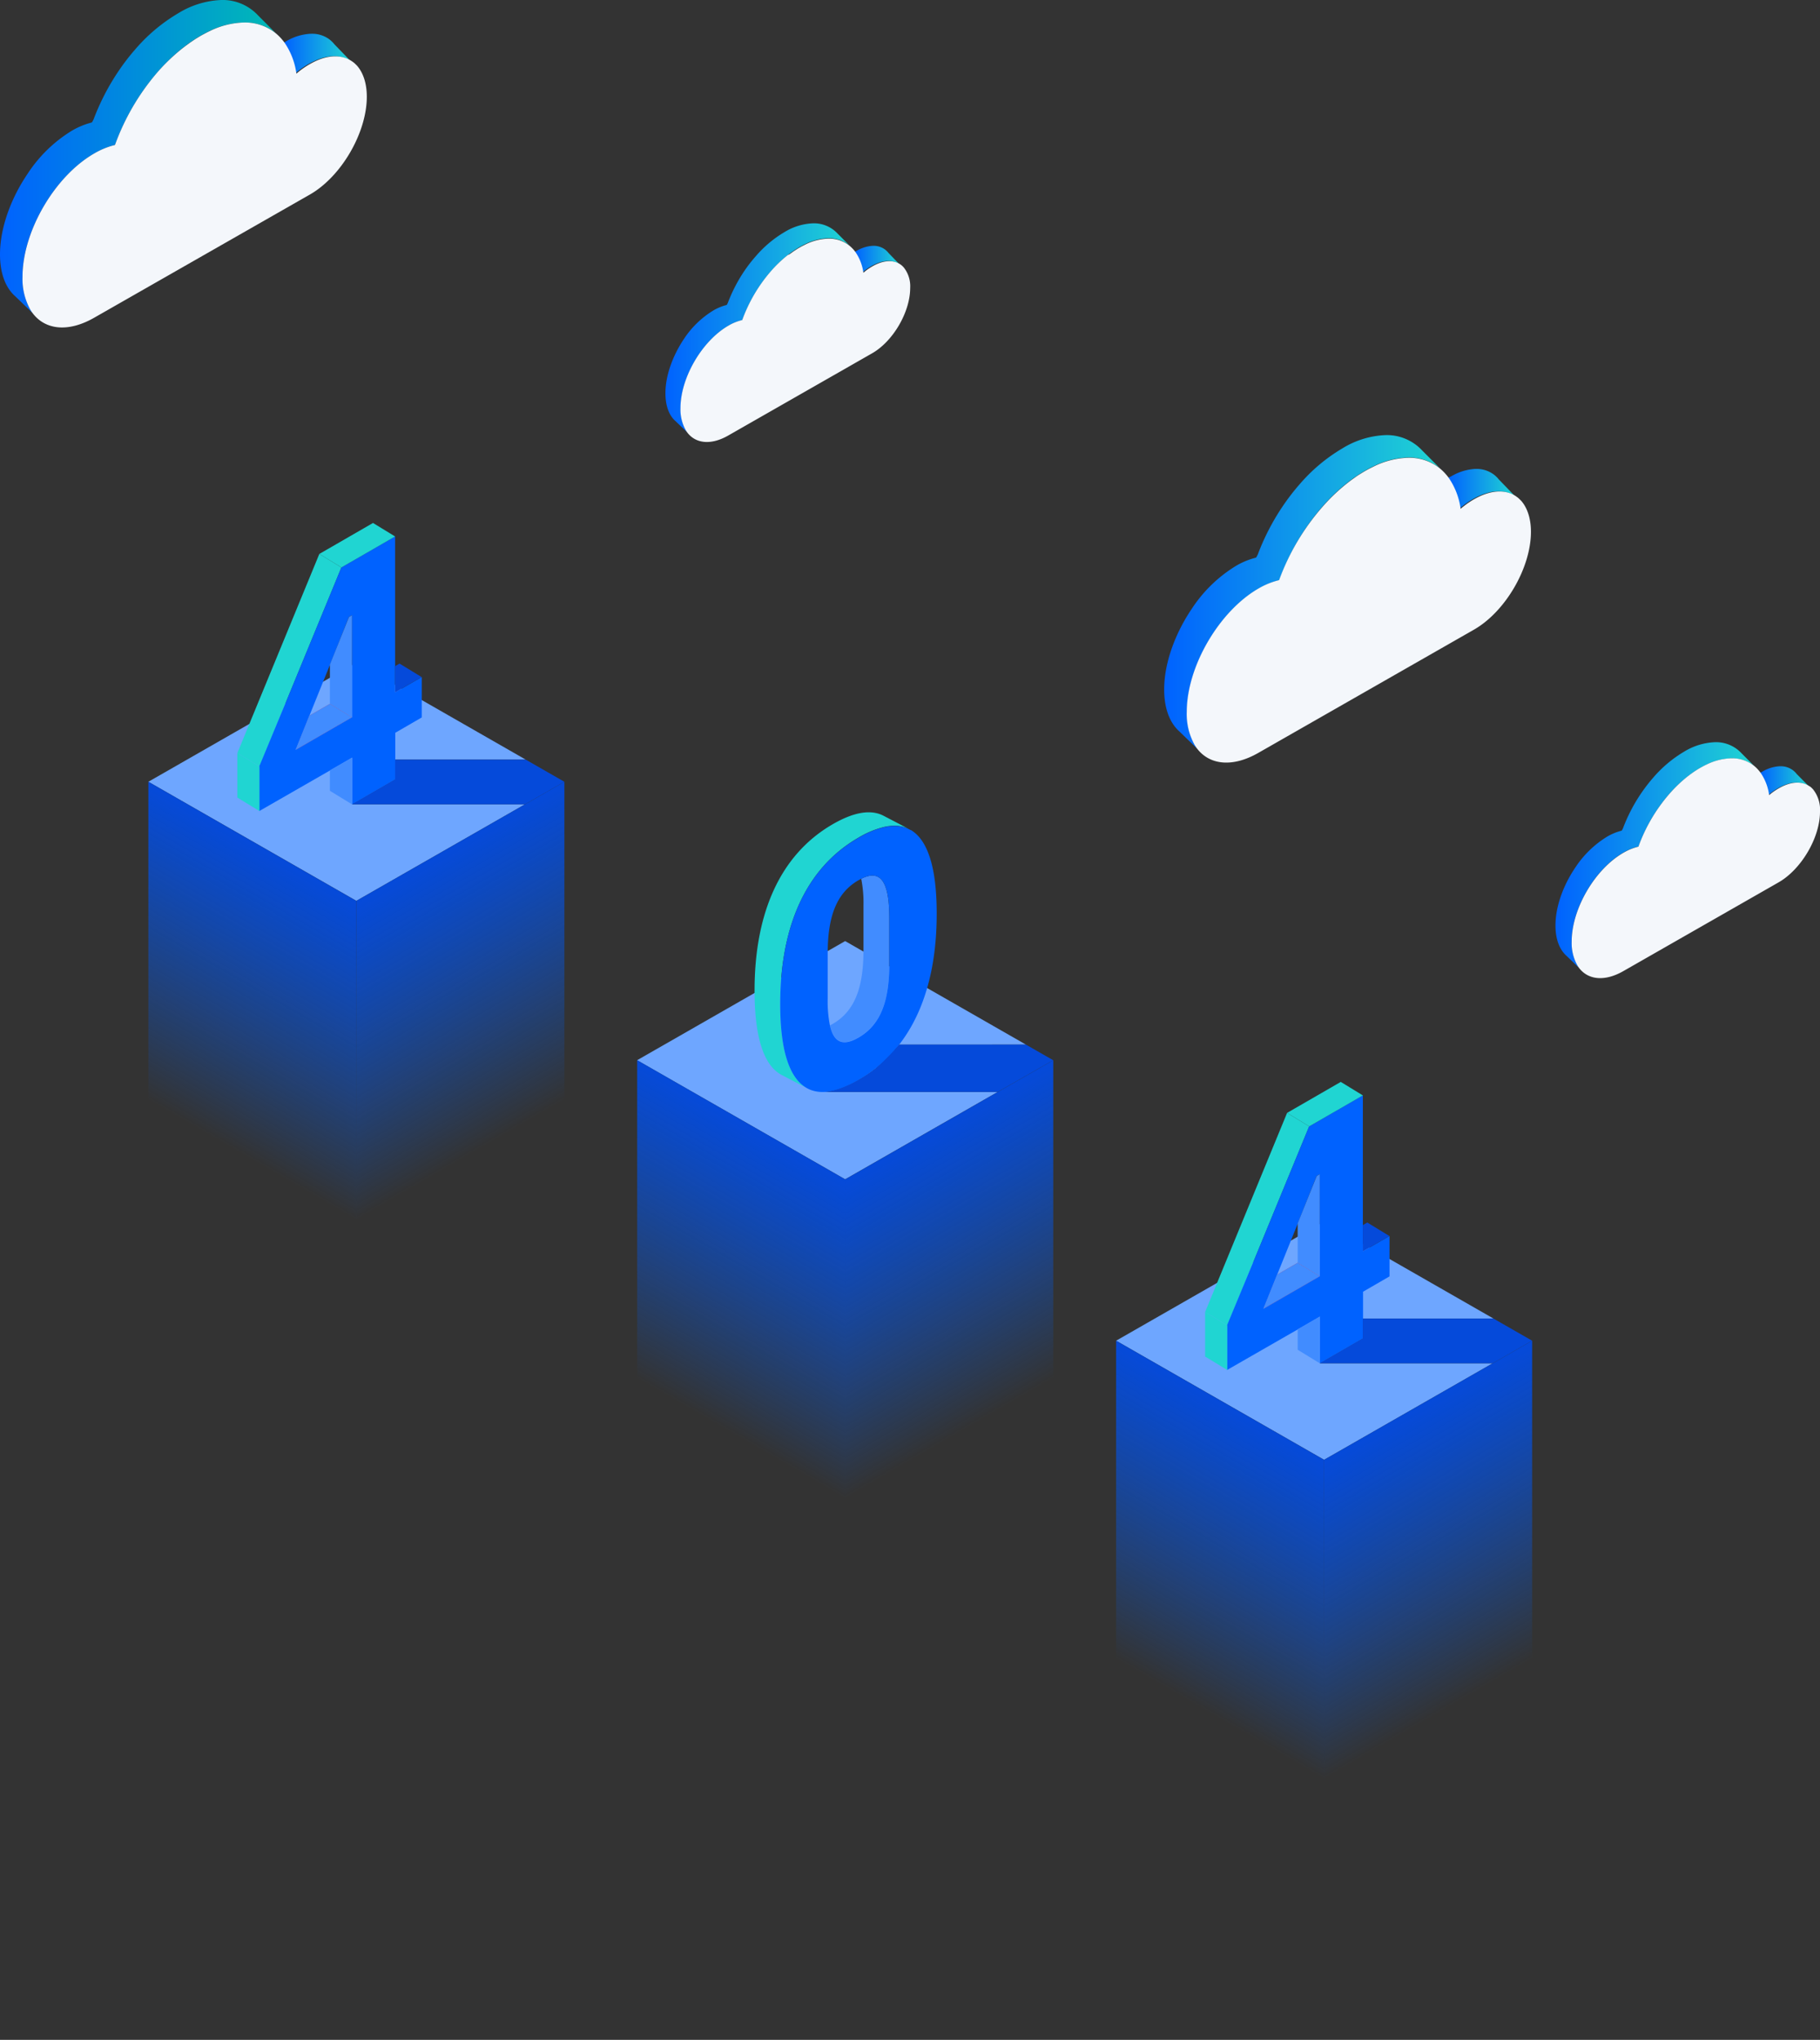 <svg xmlns="http://www.w3.org/2000/svg" xmlns:xlink="http://www.w3.org/1999/xlink" viewBox="0 0 485.2 543.77"><rect x="0" y="0" width="485.2" height="543.77" fill="#333333" stroke="none"/><defs><style>.cls-1{fill:#6ea6ff;}.cls-2{fill:url(#linear-gradient);}.cls-3{fill:url(#linear-gradient-2);}.cls-4{fill:#ec1c24;}.cls-5{fill:#20d5d2;}.cls-6{fill:#0062ff;}.cls-7{fill:#418cff;}.cls-8{fill:#054ada;}.cls-9{fill:url(#linear-gradient-3);}.cls-10{fill:url(#linear-gradient-4);}.cls-11{fill:#00a551;}.cls-12{fill:url(#New_Gradient_Swatch_7);}.cls-13{fill:url(#New_Gradient_Swatch_7-2);}.cls-14{fill:#f4f7fb;}.cls-15{fill:url(#New_Gradient_Swatch_7-3);}.cls-16{fill:url(#New_Gradient_Swatch_7-4);}.cls-17{fill:url(#linear-gradient-5);}.cls-18{fill:url(#New_Gradient_Swatch_7-5);}.cls-19{fill:url(#New_Gradient_Swatch_7-6);}.cls-20{fill:url(#New_Gradient_Swatch_7-7);}.cls-21{fill:url(#linear-gradient-6);}.cls-22{fill:url(#linear-gradient-7);}</style><linearGradient id="linear-gradient" x1="33.75" y1="359.66" x2="100.81" y2="243.51" gradientUnits="userSpaceOnUse"><stop offset="0.45" stop-color="#0062ff" stop-opacity="0"/><stop offset="1" stop-color="#054ada"/></linearGradient><linearGradient id="linear-gradient-2" x1="156.27" y1="359.66" x2="89.2" y2="243.5" xlink:href="#linear-gradient"/><linearGradient id="linear-gradient-3" x1="164.07" y1="433.89" x2="231.13" y2="317.74" xlink:href="#linear-gradient"/><linearGradient id="linear-gradient-4" x1="286.59" y1="433.89" x2="219.52" y2="317.73" xlink:href="#linear-gradient"/><linearGradient id="New_Gradient_Swatch_7" x1="-863.69" y1="87.45" x2="-814.61" y2="87.45" gradientTransform="matrix(-1, 0, 0, 1, -637.21, 0)" gradientUnits="userSpaceOnUse"><stop offset="0" stop-color="#20d5d2"/><stop offset="1" stop-color="#0062ff"/></linearGradient><linearGradient id="New_Gradient_Swatch_7-2" x1="-877.01" y1="69.1" x2="-865.05" y2="69.1" xlink:href="#New_Gradient_Swatch_7"/><linearGradient id="New_Gradient_Swatch_7-3" x1="-1021.13" y1="157.78" x2="-947.57" y2="157.78" xlink:href="#New_Gradient_Swatch_7"/><linearGradient id="New_Gradient_Swatch_7-4" x1="-1041.08" y1="130.28" x2="-1023.17" y2="130.28" xlink:href="#New_Gradient_Swatch_7"/><linearGradient id="linear-gradient-5" x1="-710.77" y1="41.79" x2="-637.21" y2="41.79" gradientTransform="matrix(-1, 0, 0, 1, -637.21, 0)" gradientUnits="userSpaceOnUse"><stop offset="0" stop-color="#00bab6"/><stop offset="1" stop-color="#0062ff"/></linearGradient><linearGradient id="New_Gradient_Swatch_7-5" x1="-730.72" y1="14.29" x2="-712.8" y2="14.29" xlink:href="#New_Gradient_Swatch_7"/><linearGradient id="New_Gradient_Swatch_7-6" x1="-1104.94" y1="227.95" x2="-1051.89" y2="227.95" xlink:href="#New_Gradient_Swatch_7"/><linearGradient id="New_Gradient_Swatch_7-7" x1="-1119.33" y1="208.11" x2="-1106.41" y2="208.11" xlink:href="#New_Gradient_Swatch_7"/><linearGradient id="linear-gradient-6" x1="291.75" y1="508.66" x2="358.81" y2="392.51" xlink:href="#linear-gradient"/><linearGradient id="linear-gradient-7" x1="414.27" y1="508.66" x2="347.2" y2="392.5" xlink:href="#linear-gradient"/></defs><title>Asset 6</title><g id="Layer_2" data-name="Layer 2"><g id="Layer_25" data-name="Layer 25"><polygon class="cls-1" points="93.83 214.41 139.97 214.41 95 240.15 39.55 208.4 66.48 192.98 76.11 187.46 86.1 181.74 87.95 180.68 93.83 177.31 95 176.64 105.33 182.55 107.09 183.56 112.39 186.59 140.16 202.5 105.33 202.5 105.33 207.76 93.83 214.41"/><polygon class="cls-2" points="39.55 363.01 39.55 208.4 95 240.16 95 394.77 39.55 363.01"/><polygon class="cls-3" points="150.46 208.4 150.46 363.01 95 394.76 95 240.15 139.97 214.41 139.98 214.41 150.46 208.4"/><path class="cls-4" d="M88,187.61l-5.48,3.16h0l-3.66,9.11,15-8.67Z"/><polygon class="cls-5" points="91.02 151.26 69.17 204.34 63.28 200.74 85.13 147.67 91.02 151.26"/><path class="cls-6" d="M107.09,183.56l-.58.33-1.18.68V143l-5.9,3.4L91,151.27l-14.9,36.19-7,16.88v11.88L88,205.37l5.88-3.4v12.44l11.5-6.64V195.34l7.06-4.09V180.49Zm-13.26,7.65-15,8.67,3.66-9.11,3.63-9L88,177.15,93,164.49l.8-.46Z"/><polygon class="cls-7" points="93.83 164.02 93.83 191.21 87.95 187.61 87.95 177.15 93.03 164.49 93.83 164.02"/><polygon class="cls-5" points="105.33 143.01 99.44 146.41 91.02 151.26 85.13 147.67 99.44 139.41 105.33 143.01"/><polygon class="cls-5" points="69.17 204.34 69.17 216.21 63.28 212.62 63.28 200.74 69.17 204.34"/><polygon class="cls-7" points="93.83 201.97 93.83 214.41 87.95 210.81 87.95 205.37 93.83 201.97"/><polygon class="cls-7" points="93.83 191.21 78.81 199.88 82.47 190.77 87.95 187.61 93.83 191.21"/><polygon class="cls-8" points="112.4 180.49 106.51 183.89 105.33 184.57 105.33 177.58 106.51 176.89 112.4 180.49"/><polygon class="cls-8" points="150.46 208.4 139.98 214.41 93.83 214.41 105.33 207.76 105.33 202.5 140.16 202.5 150.46 208.4"/><path class="cls-1" d="M219.82,291.08H266l-40.69,23.3-55.46-31.75,55.46-31.76,48.18,27.59H239.73a59.76,59.76,0,0,1-6.23,6.32C230.93,286.85,224.93,290.73,219.82,291.08Z"/><polygon class="cls-9" points="169.87 437.24 169.87 282.63 225.33 314.39 225.33 469 169.87 437.24"/><polygon class="cls-10" points="280.79 282.63 280.79 437.24 225.33 469 225.33 314.38 266.02 291.08 280.79 282.63"/><path class="cls-5" d="M242.22,220.94a8.44,8.44,0,0,0-3.62-.82,12,12,0,0,0-2.95.33,24.71,24.71,0,0,0-6.78,2.83C214.68,231.47,208,247.23,208,267.65c0,7.32.85,13.05,2.61,17a13.89,13.89,0,0,0,1.62,2.83A9.18,9.18,0,0,0,215,290l-6.42-3.34-.17-.09h0l-.14-.07-.11-.06c-4.74-2.7-7-10.42-7-22.36,0-20.42,6.66-36.17,20.85-44.37,5.79-3.34,10.32-4,13.67-2.18h0Z"/><path class="cls-11" d="M208.4,286.54h0l-.14-.08Z"/><path class="cls-7" d="M229.6,234.26a33.31,33.31,0,0,1,.6,7.09v11.82c0,9.49-2,16.21-8.22,19.79-.24.14-.49.27-.72.39,1,4.31,3.27,5.71,7.61,3.2,6.21-3.58,8.22-10.29,8.22-19.78V245C237.09,235.83,235.23,231.43,229.6,234.26Z"/><path class="cls-6" d="M237.09,245v11.82c0,9.49-2,16.2-8.22,19.78-4.34,2.51-6.63,1.11-7.61-3.2a33.23,33.23,0,0,1-.61-7.09V254.44c0-9.49,2-16.21,8.22-19.79l.73-.39C235.23,231.43,237.09,235.83,237.09,245Zm5.7-23.71-.09-.05-.48-.25a8.44,8.44,0,0,0-3.62-.82,12,12,0,0,0-2.95.33,24.71,24.71,0,0,0-6.78,2.83C214.68,231.47,208,247.23,208,267.65c0,7.32.85,13.05,2.61,17a13.89,13.89,0,0,0,1.62,2.83A9.18,9.18,0,0,0,215,290l.28.16.3.15h0c3.3,1.55,7.71.84,13.28-2.38,14.19-8.19,20.86-23.95,20.86-44.36C249.73,231.68,247.48,224,242.79,221.24Z"/><path class="cls-8" d="M280.79,282.63,266,291.08h-46.2c5.11-.35,11.11-4.23,13.68-6.3a59.76,59.76,0,0,0,6.23-6.32h33.79Z"/><path class="cls-12" d="M177.4,104.82c0,3.41,1,6,2.72,7.47l3.14,3,0,0h0l-.18-.26a3.28,3.28,0,0,1-.2-.31,11.28,11.28,0,0,1-1.43-5.91c0-8.09,5.72-17.92,12.78-22a13.33,13.33,0,0,1,3.66-1.48,41.07,41.07,0,0,1,7.71-13.1A33.69,33.69,0,0,1,210,68l.42-.33c.29-.22.57-.42.86-.62s.58-.4.88-.59.67-.42,1-.61l.51-.29.25-.13c.25-.14.51-.26.76-.38h0a14.79,14.79,0,0,1,6.08-1.54,8.73,8.73,0,0,1,5.72,1.94l-3.19-3.19h0a8.59,8.59,0,0,0-6.55-2.73,15.68,15.68,0,0,0-7.6,2.34,30.47,30.47,0,0,0-7.6,6.37,39.1,39.1,0,0,0-3.11,4h0v0a41.64,41.64,0,0,0-4.4,8.51l-.24.48-.1.08a13.45,13.45,0,0,0-3.5,1.44,24.87,24.87,0,0,0-7.87,7.62h0C179.32,94.87,177.4,100.14,177.4,104.82Z"/><path class="cls-13" d="M227.84,67.21a12.72,12.72,0,0,1,2.06,5.43h0l.26-.22.33-.26a14.73,14.73,0,0,1,1.81-1.22c2.95-1.69,5.6-1.76,7.45-.52l0,0-2.89-3a5.81,5.81,0,0,0-.9-.89l0,0h0a5.08,5.08,0,0,0-3.14-1h-.17a9.37,9.37,0,0,0-4.35,1.38Z"/><path class="cls-14" d="M181.41,108.81a11.28,11.28,0,0,0,1.43,5.91l.2.31.18.26h0c2.23,2.95,6.29,3.46,10.92.81L232.5,94.18c5.6-3.2,10.14-11,10.15-17.4a8.06,8.06,0,0,0-1.75-5.53s0,0,0,0l-.43-.43c-.14-.12-.29-.23-.44-.34l0,0c-1.85-1.24-4.51-1.17-7.45.52a14.82,14.82,0,0,0-1.82,1.22l-.32.26-.27.22h0a12.59,12.59,0,0,0-2.06-5.43,6.55,6.55,0,0,0-.45-.59s0,0,0,0a9.11,9.11,0,0,0-1.12-1.12,8.73,8.73,0,0,0-5.72-1.94,14.79,14.79,0,0,0-6.08,1.54h0l-.75.38-.26.13-.51.29c-.34.19-.68.4-1,.61s-.59.38-.88.59l-.86.62L210,68a33.69,33.69,0,0,0-4.42,4.22,41.25,41.25,0,0,0-7.71,13.1,13.33,13.33,0,0,0-3.66,1.48C187.13,90.89,181.41,100.72,181.41,108.81Z"/><path class="cls-15" d="M310.36,183.81c0,5.11,1.53,8.94,4.08,11.2l4.71,4.56,0-.06h0l-.27-.38-.3-.47a16.85,16.85,0,0,1-2.14-8.86c0-12.12,8.57-26.86,19.16-32.92a20.37,20.37,0,0,1,5.47-2.22A61.74,61.74,0,0,1,352.58,135a49.64,49.64,0,0,1,6.62-6.31l.64-.5c.43-.32.85-.63,1.29-.93s.87-.6,1.31-.88,1-.63,1.52-.92l.76-.43.38-.2c.38-.2.75-.38,1.13-.56h0a22,22,0,0,1,9.11-2.31,13,13,0,0,1,8.58,2.91l-4.78-4.79h0a12.85,12.85,0,0,0-9.82-4.09,23.66,23.66,0,0,0-11.39,3.5A45.64,45.64,0,0,0,346.55,129a59.34,59.34,0,0,0-4.66,6.06h0l0,0a62,62,0,0,0-6.58,12.77l-.37.71-.14.12a20.14,20.14,0,0,0-5.25,2.16,37.31,37.31,0,0,0-11.8,11.42h0C313.24,168.91,310.36,176.8,310.36,183.81Z"/><path class="cls-16" d="M386,127.45a19,19,0,0,1,3.09,8.14h0l.4-.35.48-.38a23.13,23.13,0,0,1,2.72-1.83c4.42-2.53,8.39-2.64,11.17-.78l.06.05-4.34-4.49a7.64,7.64,0,0,0-1.35-1.32l0,0h0a7.69,7.69,0,0,0-4.71-1.49h-.26a14.1,14.1,0,0,0-6.51,2.06C386.41,127.16,386.18,127.3,386,127.45Z"/><path class="cls-14" d="M316.38,189.79a16.85,16.85,0,0,0,2.14,8.86l.3.47.27.38h0c3.35,4.42,9.43,5.17,16.37,1.2l57.47-32.84c8.39-4.79,15.2-16.47,15.21-26.08,0-3.63-1-6.45-2.61-8.29a0,0,0,0,1,0,0l-.65-.63a6.45,6.45,0,0,0-.66-.51l-.06-.05c-2.78-1.86-6.75-1.75-11.16.78a21.58,21.58,0,0,0-2.72,1.83l-.49.38-.4.35h0a19,19,0,0,0-3.09-8.14,9.8,9.8,0,0,0-.68-.88l0,0a12.63,12.63,0,0,0-1.67-1.68,13,13,0,0,0-8.58-2.91,22,22,0,0,0-9.11,2.31h0l-1.13.56-.38.2-.77.43c-.51.29-1,.6-1.52.92s-.87.57-1.3.88-.87.61-1.29.93l-.64.5a49.71,49.71,0,0,0-6.63,6.31A61.9,61.9,0,0,0,341,154.65a20.42,20.42,0,0,0-5.48,2.22C325,162.93,316.38,177.67,316.38,189.79Z"/><path class="cls-17" d="M0,67.82C0,72.93,1.52,76.76,4.08,79l4.71,4.55,0,0h0l-.27-.38-.3-.47A16.85,16.85,0,0,1,6,73.8C6,61.67,14.6,46.94,25.19,40.88a20.29,20.29,0,0,1,5.47-2.23A61.86,61.86,0,0,1,42.21,19a51.08,51.08,0,0,1,6.63-6.32l.64-.49c.42-.33.85-.64,1.29-.94s.87-.59,1.31-.88,1-.62,1.52-.92l.76-.42.38-.2c.38-.2.75-.39,1.13-.56h0A21.94,21.94,0,0,1,65,6a13,13,0,0,1,8.58,2.9L68.78,4.09h0A12.86,12.86,0,0,0,59,0,23.55,23.55,0,0,0,47.57,3.5,45.63,45.63,0,0,0,36.19,13a58.47,58.47,0,0,0-4.67,6.07h0v0a62,62,0,0,0-6.58,12.77l-.37.7-.15.12a20.63,20.63,0,0,0-5.24,2.17A37.31,37.31,0,0,0,7.36,46.32h0C2.88,52.91,0,60.8,0,67.82Z"/><path class="cls-18" d="M75.59,11.45a19.06,19.06,0,0,1,3.09,8.15h0l.4-.34.48-.38a21.23,21.23,0,0,1,2.72-1.83c4.42-2.53,8.39-2.64,11.16-.78a.18.18,0,0,1,.07.05l-4.34-4.49a8.07,8.07,0,0,0-1.35-1.33l0,0h0A7.7,7.7,0,0,0,83.06,9H82.8a14.16,14.16,0,0,0-6.51,2Z"/><path class="cls-14" d="M6,73.8a16.85,16.85,0,0,0,2.15,8.86c.1.16.19.31.3.47s.18.25.27.38h0c3.35,4.41,9.42,5.17,16.37,1.2L82.58,51.88C91,47.08,97.78,35.4,97.79,25.8c0-3.64-1-6.45-2.61-8.29,0,0,0,0,0,0l-.65-.64a6.36,6.36,0,0,0-.66-.5.18.18,0,0,0-.07-.05C91,14.44,87,14.55,82.62,17.08A22.23,22.23,0,0,0,79.9,18.9l-.48.39-.4.34h0a19.06,19.06,0,0,0-3.09-8.15c-.21-.31-.44-.59-.68-.88,0,0,0,0,0,0a12.63,12.63,0,0,0-1.67-1.68A13,13,0,0,0,65,6a21.94,21.94,0,0,0-9.11,2.3h0c-.37.17-.74.36-1.12.56l-.38.2-.77.42c-.51.3-1,.6-1.52.92l-1.31.88-1.29.94-.64.49A51,51,0,0,0,42.2,19,61.86,61.86,0,0,0,30.65,38.65a20.47,20.47,0,0,0-5.48,2.23C14.59,46.94,6,61.67,6,73.8Z"/><path class="cls-19" d="M414.68,246.72c0,3.68,1.1,6.45,2.94,8.08l3.4,3.28,0,0h0c-.07-.09-.13-.19-.19-.28a4,4,0,0,1-.22-.34A12.12,12.12,0,0,1,419,251c0-8.74,6.19-19.37,13.82-23.74a14.64,14.64,0,0,1,4-1.6,44.39,44.39,0,0,1,8.33-14.16A36.54,36.54,0,0,1,449.9,207c.15-.12.3-.24.46-.35s.62-.46.93-.68.63-.43.94-.63.73-.46,1.1-.67l.55-.3.28-.15c.27-.14.54-.28.81-.4h0a16,16,0,0,1,6.57-1.66,9.38,9.38,0,0,1,6.19,2.1l-3.45-3.46h0a9.26,9.26,0,0,0-7.09-2.95,17.05,17.05,0,0,0-8.21,2.52,33,33,0,0,0-8.21,6.89,44.34,44.34,0,0,0-3.36,4.37h0v0a44.67,44.67,0,0,0-4.75,9.21l-.27.51-.1.09a14.78,14.78,0,0,0-3.79,1.56,27,27,0,0,0-8.51,8.23h0C416.75,236,414.68,241.66,414.68,246.72Z"/><path class="cls-20" d="M469.19,206.07a13.73,13.73,0,0,1,2.23,5.87h0l.29-.25c.11-.1.23-.19.35-.28a16.41,16.41,0,0,1,2-1.32c3.18-1.82,6.05-1.9,8.05-.56l.05,0L479,206.34a5.5,5.5,0,0,0-1-1l0,0h0a5.51,5.51,0,0,0-3.39-1.08h-.19a10.2,10.2,0,0,0-4.69,1.49Z"/><path class="cls-14" d="M419,251a12.13,12.13,0,0,0,1.54,6.39,4,4,0,0,0,.22.34l.19.28h0c2.42,3.19,6.8,3.73,11.81.87l41.44-23.69c6-3.45,11-11.88,11-18.81a8.71,8.71,0,0,0-1.88-6l0,0-.46-.46a5.46,5.46,0,0,0-.48-.36.05.05,0,0,0-.05,0c-2-1.35-4.86-1.27-8.05.55a17.25,17.25,0,0,0-2,1.32l-.35.28-.29.25h0a13.72,13.72,0,0,0-2.22-5.88c-.16-.22-.32-.43-.49-.63l0,0a8.59,8.59,0,0,0-1.2-1.21,9.38,9.38,0,0,0-6.19-2.1,16,16,0,0,0-6.57,1.66h0c-.27.12-.54.26-.81.4l-.28.15-.55.3c-.37.21-.73.43-1.1.67s-.63.41-.94.63-.62.44-.93.68-.31.23-.46.35a36.54,36.54,0,0,0-4.78,4.56,44.39,44.39,0,0,0-8.33,14.16,14.64,14.64,0,0,0-3.95,1.6C425.2,231.66,419,242.29,419,251Z"/><polygon class="cls-1" points="351.83 363.41 397.97 363.41 353 389.15 297.55 357.4 324.48 341.98 334.12 336.46 344.1 330.74 345.95 329.68 351.83 326.31 353 325.64 363.33 331.55 365.09 332.56 370.39 335.59 398.16 351.5 363.33 351.5 363.33 356.76 351.83 363.41"/><polygon class="cls-21" points="297.55 512.01 297.55 357.4 353 389.16 353 543.77 297.55 512.01"/><polygon class="cls-22" points="408.46 357.4 408.46 512.01 353 543.76 353 389.15 397.97 363.41 397.98 363.41 408.46 357.4"/><path class="cls-4" d="M346,336.61l-5.48,3.16h0l-3.66,9.11,15-8.67Z"/><polygon class="cls-5" points="349.02 300.26 327.17 353.34 321.28 349.74 343.13 296.67 349.02 300.26"/><path class="cls-6" d="M365.09,332.56l-.58.33-1.18.68V292l-5.9,3.4L349,300.27l-14.9,36.19-7,16.88v11.88L346,354.37l5.88-3.4v12.44l11.5-6.64V344.34l7.06-4.09V329.49Zm-13.26,7.65-15,8.67,3.66-9.11,3.63-9,1.85-4.59L351,313.49l.8-.46Z"/><polygon class="cls-7" points="351.83 313.02 351.83 340.21 345.95 336.61 345.95 326.14 351.03 313.49 351.83 313.02"/><polygon class="cls-5" points="363.33 292.01 357.44 295.41 349.02 300.26 343.13 296.67 357.44 288.41 363.33 292.01"/><polygon class="cls-5" points="327.17 353.34 327.17 365.21 321.28 361.62 321.28 349.74 327.17 353.34"/><polygon class="cls-7" points="351.83 350.97 351.83 363.41 345.95 359.81 345.95 354.37 351.83 350.97"/><polygon class="cls-7" points="351.83 340.21 336.81 348.88 340.47 339.77 345.95 336.61 351.83 340.21"/><polygon class="cls-8" points="370.4 329.49 364.51 332.89 363.33 333.57 363.33 326.58 364.51 325.89 370.4 329.49"/><polygon class="cls-8" points="408.46 357.4 397.98 363.41 351.83 363.41 363.33 356.76 363.33 351.5 398.16 351.5 408.46 357.4"/></g></g></svg>